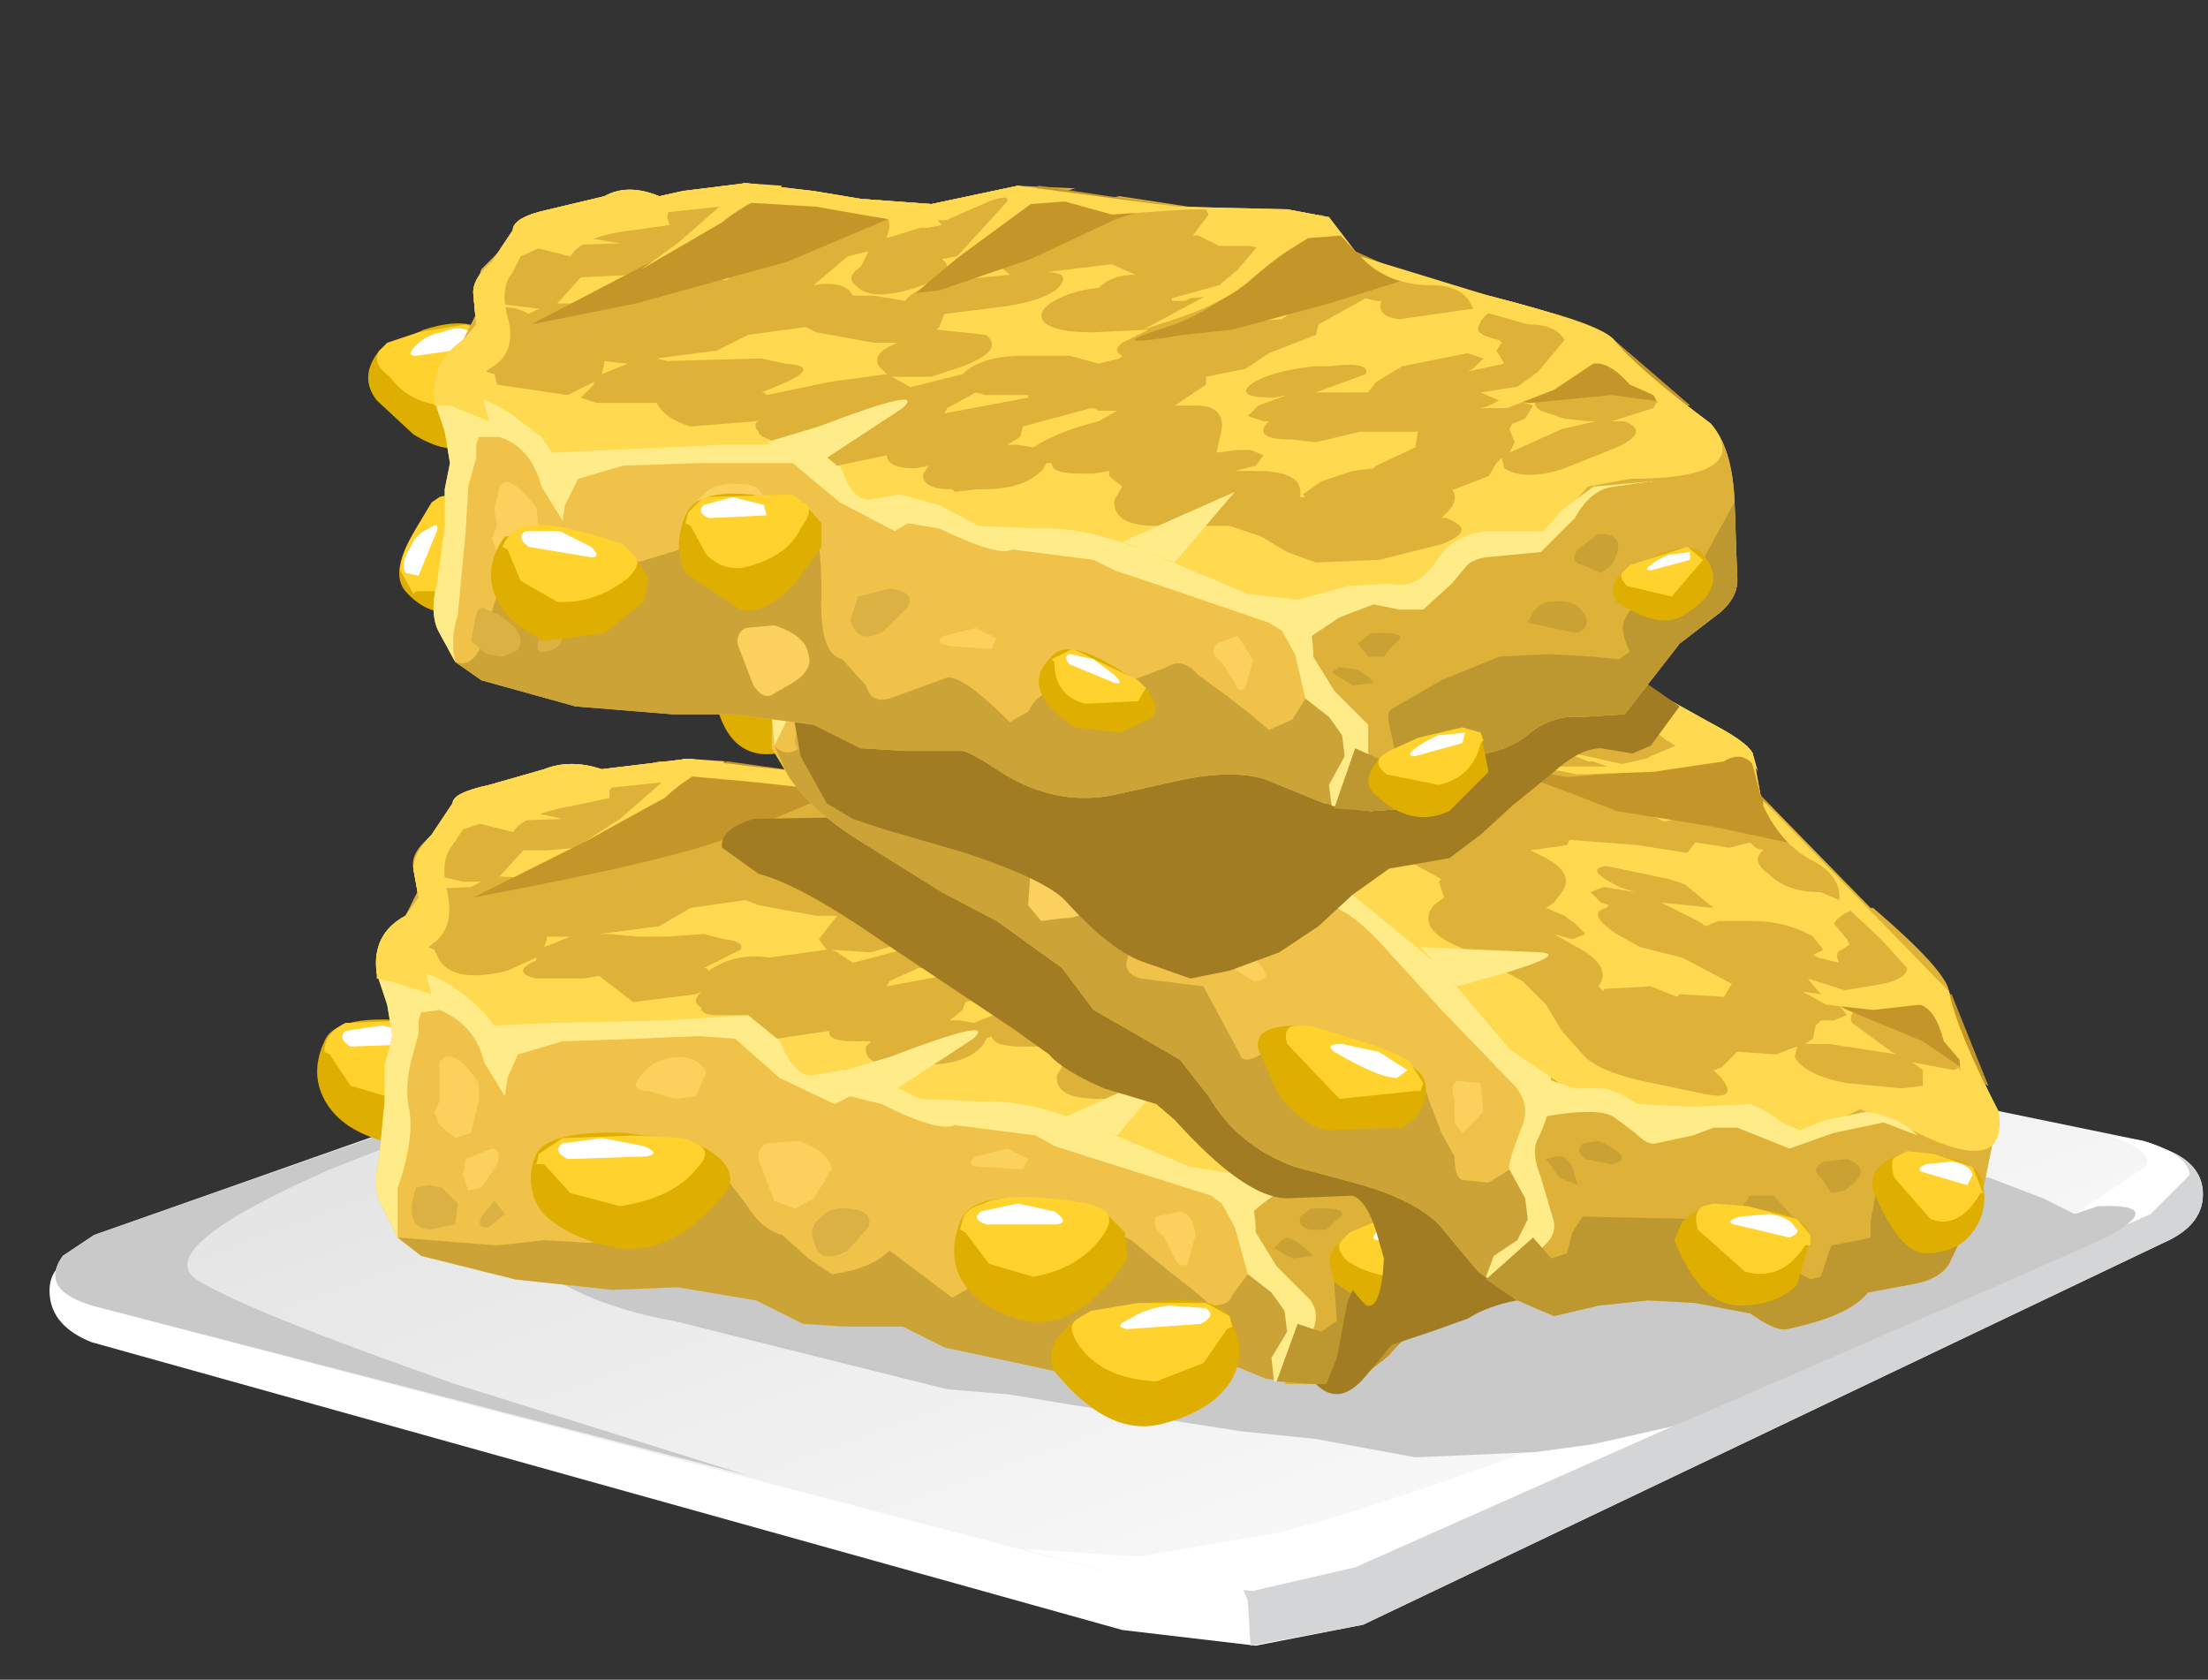 <?xml version="1.0" encoding="UTF-8" standalone="no"?>
<svg xmlns:xlink="http://www.w3.org/1999/xlink" height="32.1px" width="42.2px" xmlns="http://www.w3.org/2000/svg">
  <rect width="100%" height="100%" fill="#333333" stroke="none"/>
  <g transform="matrix(1.0, 0.0, 0.0, 1.0, 0.0, 0.0)">
    <use height="27.95" transform="matrix(1.0, 0.0, 0.0, 1.0, 0.95, 3.5)" width="41.15" xlink:href="#shape0"/>
  </g>
  <defs>
    <g id="shape0" transform="matrix(1.0, 0.0, 0.0, 1.0, -0.95, -3.5)">
      <path d="M0.95 24.75 Q0.9 24.15 1.55 24.0 L2.25 24.05 3.05 24.1 15.55 19.45 18.8 18.45 20.75 18.35 41.2 21.9 Q42.05 22.15 42.1 22.75 42.15 23.4 41.35 23.75 L26.05 31.05 24.0 31.45 21.45 31.15 1.75 25.65 Q1.0 25.35 0.95 24.75" fill="#ffffff" fill-rule="evenodd" stroke="none"/>
      <path d="M34.9 21.0 L35.9 21.0 41.2 21.9 Q42.05 22.15 42.1 22.75 42.15 23.4 41.35 23.75 L26.05 31.05 23.9 31.45 23.85 30.6 Q23.7 30.15 23.4 30.05 L34.9 21.0" fill="#d4d5d6" fill-rule="evenodd" stroke="none"/>
      <path d="M1.2 24.0 L1.8 23.6 15.55 18.75 18.8 17.75 20.8 17.65 40.95 21.8 Q41.8 22.05 41.85 22.45 L41.1 23.2 25.9 29.95 23.95 30.4 21.95 30.25 1.95 25.0 Q0.7 24.7 1.2 24.0" fill="url(#gradient0)" fill-rule="evenodd" stroke="none"/>
      <path d="M6.3 22.35 Q2.9 23.85 3.75 24.45 4.7 25.05 8.7 26.45 L14.3 28.2 1.95 25.0 Q0.7 24.7 1.2 24.0 L1.8 23.6 13.7 19.45 6.3 22.35" fill="#c9c9c9" fill-rule="evenodd" stroke="none"/>
      <path d="M40.3 21.7 L40.95 21.8 Q41.8 22.05 41.85 22.45 L41.1 23.2 25.9 29.95 23.95 30.4 21.95 30.25 19.55 29.6 21.75 29.75 24.4 29.3 Q27.5 28.5 32.85 26.3 37.55 24.4 39.5 23.3 L41.0 22.3 Q41.2 22.0 40.3 21.7" fill="#ffffff" fill-rule="evenodd" stroke="none"/>
      <path d="M29.35 27.75 L27.05 27.85 25.15 27.5 23.7 27.35 20.5 26.85 19.3 26.65 18.1 26.55 12.9 25.25 Q10.95 24.9 9.95 23.95 L9.3 23.05 16.95 21.95 27.35 20.95 31.4 21.4 33.75 21.95 35.5 22.3 37.0 22.5 38.0 22.5 39.05 22.9 39.65 23.2 40.1 23.05 Q41.45 23.0 40.25 23.65 L38.45 24.45 32.0 27.25 30.45 27.6 29.35 27.75" fill="#c9c9c9" fill-rule="evenodd" stroke="none"/>
      <path d="M8.9 19.7 Q9.7 20.15 9.35 20.65 L8.7 21.4 Q8.05 21.95 7.5 21.85 6.6 21.65 6.25 21.1 5.9 20.55 6.2 19.9 6.4 19.4 7.7 19.5 L8.9 19.7" fill="#deae00" fill-rule="evenodd" stroke="none"/>
      <path d="M6.3 20.15 L6.2 20.1 Q6.2 19.75 6.6 19.55 L7.85 19.5 8.65 19.55 8.9 19.7 Q9.15 19.85 8.9 20.25 8.45 20.9 7.55 21.0 L6.7 20.75 6.3 20.15" fill="#ffd22e" fill-rule="evenodd" stroke="none"/>
      <path d="M7.3 19.6 L8.0 19.75 Q8.3 19.9 8.05 19.95 L6.7 20.0 Q6.45 19.85 6.6 19.7 L7.3 19.6" fill="#ffffff" fill-rule="evenodd" stroke="none"/>
      <path d="M21.4 14.95 L23.5 15.0 24.25 15.15 24.75 15.8 Q25.1 16.15 27.3 16.65 29.5 17.15 29.7 17.45 L31.6 19.05 Q32.0 19.5 32.05 20.55 L32.05 22.0 Q32.1 22.45 31.6 22.8 L31.0 23.3 Q30.85 23.9 29.9 24.65 L29.15 24.7 Q28.6 24.65 28.15 25.0 27.8 25.3 27.3 25.4 26.9 25.45 26.55 25.9 L25.85 26.45 25.1 26.45 24.2 26.35 23.1 25.9 Q22.5 25.7 21.5 25.9 L20.15 26.2 18.05 25.75 17.25 25.35 16.15 25.35 15.35 25.3 14.45 24.85 12.95 24.6 11.7 24.65 9.85 24.45 8.05 24.0 7.6 23.65 7.3 23.05 Q7.1 22.75 7.25 22.1 L7.35 21.05 7.35 20.35 7.5 19.8 7.4 19.2 7.2 18.6 Q7.1 17.85 7.75 17.5 L8.0 17.15 7.9 16.6 Q7.9 16.3 8.25 15.95 L8.65 15.35 Q8.65 15.15 9.35 15.0 L10.4 14.7 Q10.9 14.5 11.5 14.7 L13.15 14.5 14.4 14.65 15.35 14.75 16.65 14.9 18.35 14.55 21.4 14.95" fill="#f0c24a" fill-rule="evenodd" stroke="none"/>
      <path d="M21.2 23.7 Q21.45 23.5 21.8 23.85 L22.35 24.3 22.8 24.65 23.15 24.95 Q23.5 24.95 23.55 24.75 L23.85 24.35 26.5 25.05 26.55 25.9 25.85 26.45 25.1 26.45 24.2 26.35 23.1 25.9 Q22.5 25.7 21.5 25.9 L20.15 26.2 18.05 25.75 17.25 25.35 16.15 25.35 15.35 25.3 14.45 24.85 12.95 24.6 11.7 24.65 9.85 24.45 8.05 24.0 7.6 23.65 9.5 23.8 10.4 23.7 11.25 23.75 Q11.5 23.75 11.6 23.6 L11.9 23.3 12.75 22.7 Q13.45 22.25 13.75 22.35 L14.25 23.0 Q14.55 23.5 14.95 23.6 L15.45 24.05 15.9 24.35 Q16.65 24.25 17.0 23.9 L18.2 24.8 18.55 24.6 Q18.75 24.2 19.05 24.25 L20.15 24.15 21.2 23.7" fill="#cca337" fill-rule="evenodd" stroke="none"/>
      <path d="M24.3 24.7 L23.85 24.35 23.6 23.45 23.35 23.0 23.15 22.85 21.25 22.25 20.15 21.9 19.8 21.7 18.25 21.5 Q17.95 21.65 16.85 21.1 L16.25 20.95 15.95 21.1 14.9 20.6 14.05 19.85 13.35 19.8 12.2 19.85 10.75 19.9 9.9 20.15 9.7 20.6 9.65 20.95 9.25 20.3 Q9.1 19.6 8.4 19.3 L8.05 19.35 8.0 19.5 8.0 19.75 7.85 20.3 Q7.75 20.75 7.8 21.1 7.95 21.7 7.6 22.7 L7.6 23.65 7.3 23.05 Q7.1 22.75 7.25 22.1 L7.35 21.05 7.35 20.35 7.5 19.8 7.4 19.2 7.2 18.6 Q7.1 17.85 7.75 17.5 L8.0 17.15 7.9 16.6 Q7.85 16.4 8.5 15.75 L18.65 17.25 Q20.9 17.45 25.7 21.45 26.25 21.9 25.95 23.65 L25.35 26.45 24.35 26.4 24.3 25.95 24.6 25.45 24.55 25.05 24.3 24.7" fill="#ffeb87" fill-rule="evenodd" stroke="none"/>
      <path d="M26.4 16.45 Q29.4 17.1 29.7 17.45 L31.6 19.05 Q32.0 19.5 32.05 20.55 L32.05 22.0 Q32.1 22.45 31.6 22.8 L31.0 23.3 Q30.85 23.9 29.9 24.65 L29.15 24.7 Q28.6 24.65 28.15 25.0 27.8 25.3 27.3 25.4 26.9 25.45 26.55 25.9 L25.85 26.45 25.1 26.45 24.55 26.45 24.8 26.0 25.05 25.5 Q25.25 25.15 25.05 24.85 L24.4 24.2 24.0 23.55 Q24.0 22.65 23.4 22.05 25.45 17.9 26.4 16.45" fill="#deb138" fill-rule="evenodd" stroke="none"/>
      <path d="M21.4 14.95 L23.5 15.0 24.25 15.15 24.75 15.8 Q25.1 16.15 27.3 16.65 29.5 17.15 29.7 17.45 L31.6 19.05 Q32.4 20.15 30.05 20.15 L29.2 20.25 28.8 20.8 28.3 21.25 27.4 21.35 Q26.8 21.4 26.6 21.6 L26.15 22.15 25.6 22.25 25.0 22.2 24.05 22.5 22.75 22.3 20.85 21.5 Q19.6 21.0 18.75 21.05 L17.6 21.0 16.85 20.65 16.1 20.45 15.5 20.55 Q15.2 20.55 14.95 20.0 14.7 19.45 14.3 19.4 L13.5 19.45 12.7 19.5 10.5 19.55 9.45 19.6 9.25 19.35 Q8.45 18.55 7.75 18.55 L7.2 18.35 Q7.3 17.8 7.75 17.5 L8.0 17.15 7.9 16.6 Q7.9 16.3 8.25 15.95 L8.65 15.35 Q8.65 15.15 9.35 15.0 L10.4 14.7 Q10.9 14.5 11.5 14.7 L13.15 14.5 14.4 14.65 15.35 14.75 16.65 14.9 18.35 14.55 21.4 14.95" fill="#ffd94f" fill-rule="evenodd" stroke="none"/>
      <path d="M30.4 22.05 L30.15 21.25 32.05 20.6 32.05 22.0 Q32.1 22.45 31.6 22.8 L31.0 23.3 Q30.85 23.9 29.9 24.65 L29.15 24.7 Q28.6 24.65 28.15 25.0 27.8 25.3 27.3 25.4 26.9 25.45 26.55 25.9 L25.85 26.45 25.1 26.45 24.4 26.4 24.8 25.3 25.25 25.45 25.55 25.25 25.5 24.5 27.5 23.5 28.45 23.5 29.35 23.55 29.85 23.55 30.0 23.4 29.95 22.8 30.4 22.45 30.55 22.35 30.4 22.05" fill="#bd9730" fill-rule="evenodd" stroke="none"/>
      <path d="M26.35 21.65 Q26.65 21.2 27.35 21.15 L28.0 21.15 28.4 21.1 28.7 20.75 29.35 20.25 30.45 20.15 29.7 20.25 29.0 20.85 28.35 21.5 27.3 21.65 Q27.0 21.65 26.9 21.85 L26.65 22.15 26.05 22.6 25.6 22.6 25.1 22.5 Q24.5 22.65 23.9 23.2 L23.7 22.9 22.9 22.5 23.55 22.5 24.65 22.2 25.45 22.1 Q26.0 22.25 26.35 21.65" fill="#ffeb87" fill-rule="evenodd" stroke="none"/>
      <path d="M15.25 21.8 Q15.85 22.0 15.9 22.35 L15.55 22.9 15.2 23.1 14.8 22.95 14.55 22.3 Q14.4 22.0 14.65 21.85 L15.25 21.8" fill="#fcd05d" fill-rule="evenodd" stroke="none"/>
      <path d="M9.15 20.7 L9.15 21.05 9.0 21.65 8.7 21.75 8.4 21.5 8.3 21.25 8.4 21.05 8.4 20.3 Q8.65 19.95 9.15 20.7" fill="#fcd05d" fill-rule="evenodd" stroke="none"/>
      <path d="M9.4 21.95 Q9.6 21.95 9.5 22.25 L9.2 22.7 8.95 22.75 8.85 22.45 8.9 22.15 9.4 21.95" fill="#fcd05d" fill-rule="evenodd" stroke="none"/>
      <path d="M13.05 20.2 Q13.4 20.25 13.5 20.5 L13.3 20.95 12.9 21.0 12.4 20.85 Q12.0 20.85 12.25 20.55 12.5 20.2 13.05 20.2" fill="#fcd05d" fill-rule="evenodd" stroke="none"/>
      <path d="M19.25 21.95 L19.65 22.15 19.55 22.35 18.8 22.3 Q18.4 22.3 18.65 22.1 L19.25 21.95" fill="#fcd05d" fill-rule="evenodd" stroke="none"/>
      <path d="M22.55 23.15 Q22.8 23.2 22.85 23.6 L22.7 24.15 Q22.55 24.25 22.45 24.05 L22.25 23.65 Q22.0 23.45 22.1 23.25 L22.55 23.15" fill="#fcd05d" fill-rule="evenodd" stroke="none"/>
      <path d="M16.25 23.1 Q16.7 23.15 16.6 23.45 L16.2 23.9 Q15.65 24.2 15.55 23.7 15.45 23.45 15.7 23.25 15.9 23.05 16.25 23.1" fill="#dbb144" fill-rule="evenodd" stroke="none"/>
      <path d="M9.45 22.95 L9.65 23.2 9.35 23.45 Q9.1 23.5 9.2 23.25 L9.45 22.95" fill="#dbb144" fill-rule="evenodd" stroke="none"/>
      <path d="M8.45 22.7 L8.75 23.0 8.7 23.4 8.2 23.5 Q7.7 23.45 7.95 22.7 L8.2 22.65 8.45 22.7" fill="#dbb144" fill-rule="evenodd" stroke="none"/>
      <path d="M28.55 22.5 Q29.0 22.45 29.15 22.7 29.35 22.95 29.05 23.05 L28.1 22.9 Q27.95 22.85 28.15 22.7 L28.55 22.5" fill="#c9a233" fill-rule="evenodd" stroke="none"/>
      <path d="M25.1 24.0 L24.7 24.05 24.35 23.85 24.5 23.7 Q24.65 23.55 25.1 24.0" fill="#c9a233" fill-rule="evenodd" stroke="none"/>
      <path d="M25.05 23.1 Q25.95 23.05 25.5 23.35 L25.35 23.5 25.05 23.5 Q24.8 23.45 24.85 23.25 L25.05 23.1" fill="#c9a233" fill-rule="evenodd" stroke="none"/>
      <path d="M29.4 21.2 Q30.05 21.15 29.65 21.8 L29.5 21.95 29.15 21.75 Q28.9 21.7 29.05 21.45 L29.4 21.2" fill="#c9a233" fill-rule="evenodd" stroke="none"/>
      <path d="M13.3 21.85 Q14.15 22.25 13.9 22.75 12.9 24.0 11.8 23.85 10.8 23.65 10.35 23.15 10.0 22.65 10.25 22.05 10.5 21.6 11.95 21.65 L13.3 21.85" fill="#deae00" fill-rule="evenodd" stroke="none"/>
      <path d="M10.4 22.25 L10.25 22.25 10.3 22.05 10.75 21.75 12.1 21.7 13.05 21.75 13.3 21.85 Q13.65 22.0 13.3 22.35 12.85 22.9 11.85 23.05 L10.9 22.8 10.4 22.25" fill="#ffd22e" fill-rule="evenodd" stroke="none"/>
      <path d="M11.5 21.75 L12.3 21.9 Q12.65 22.05 12.35 22.1 L10.85 22.15 Q10.55 22.0 10.75 21.85 L11.5 21.75" fill="#ffffff" fill-rule="evenodd" stroke="none"/>
      <path d="M20.6 25.2 L21.9 24.9 Q23.25 24.7 23.5 25.2 23.85 25.8 23.55 26.35 23.2 26.95 22.25 27.2 21.2 27.5 20.15 26.2 19.9 25.7 20.6 25.2" fill="#deae00" fill-rule="evenodd" stroke="none"/>
      <path d="M23.45 25.4 L23.0 26.05 22.1 26.4 Q21.1 26.35 20.65 25.75 20.35 25.35 20.6 25.2 L20.85 25.05 21.75 24.9 23.05 24.9 23.5 25.15 23.55 25.35 23.45 25.4" fill="#ffd22e" fill-rule="evenodd" stroke="none"/>
      <path d="M22.35 24.95 L23.05 25.0 Q23.25 25.15 22.95 25.3 L21.55 25.4 Q21.25 25.35 21.6 25.2 21.9 25.0 22.35 24.95" fill="#ffffff" fill-rule="evenodd" stroke="none"/>
      <path d="M21.05 23.1 L21.5 23.55 21.55 24.05 Q20.65 25.4 19.65 25.25 18.75 25.05 18.4 24.5 18.1 24.0 18.35 23.35 18.55 22.8 19.85 22.9 L21.05 23.1" fill="#deae00" fill-rule="evenodd" stroke="none"/>
      <path d="M21.05 23.65 Q20.6 24.25 19.75 24.4 L18.9 24.15 18.45 23.55 18.35 23.5 18.4 23.3 Q18.45 23.1 18.8 23.0 19.3 22.75 20.8 23.0 L21.05 23.1 Q21.35 23.25 21.05 23.65" fill="#ffd22e" fill-rule="evenodd" stroke="none"/>
      <path d="M19.45 23.0 L20.15 23.15 Q20.45 23.35 20.2 23.4 L18.85 23.4 Q18.55 23.3 18.75 23.15 L19.45 23.0" fill="#ffffff" fill-rule="evenodd" stroke="none"/>
      <path d="M30.25 20.7 L31.0 20.35 32.0 20.45 32.25 21.35 31.6 22.1 30.75 22.0 30.2 21.5 Q29.9 21.2 30.25 20.7" fill="#deae00" fill-rule="evenodd" stroke="none"/>
      <path d="M30.9 20.35 L31.65 20.25 32.0 20.4 32.05 20.55 32.0 20.6 Q32.0 21.45 31.35 21.5 30.65 21.5 30.4 21.1 30.15 20.85 30.25 20.7 L30.4 20.55 30.9 20.35" fill="#ffd22e" fill-rule="evenodd" stroke="none"/>
      <path d="M31.25 20.35 L31.7 20.35 31.7 20.6 30.85 20.75 Q30.65 20.75 30.85 20.6 31.0 20.45 31.25 20.35" fill="#ffffff" fill-rule="evenodd" stroke="none"/>
      <path d="M25.65 23.7 L26.55 23.25 Q27.5 22.9 27.75 23.25 28.1 23.7 27.95 24.15 27.8 24.7 27.15 25.0 L26.15 24.95 25.5 24.5 25.4 24.1 Q25.45 23.85 25.65 23.7" fill="#deae00" fill-rule="evenodd" stroke="none"/>
      <path d="M25.65 23.7 L25.8 23.55 26.4 23.3 27.35 23.05 Q27.65 23.1 27.8 23.4 L27.75 23.45 27.55 24.0 26.95 24.4 Q26.3 24.45 25.75 24.1 25.5 23.85 25.65 23.7" fill="#ffd22e" fill-rule="evenodd" stroke="none"/>
      <path d="M26.85 23.25 L27.4 23.2 27.4 23.4 26.35 23.7 Q26.15 23.7 26.35 23.5 L26.85 23.25" fill="#ffffff" fill-rule="evenodd" stroke="none"/>
      <path d="M14.5 17.3 L14.25 17.2 13.2 17.35 12.6 17.7 11.45 17.85 11.65 17.85 12.2 17.9 12.75 17.9 13.45 17.85 13.85 17.95 Q14.25 18.0 14.15 18.15 L13.65 18.4 13.45 18.5 13.5 18.5 13.55 18.55 Q14.05 18.2 14.7 18.3 L15.8 18.15 15.65 17.95 16.0 17.5 15.6 17.5 14.5 17.3 M17.0 18.75 L16.95 18.85 18.55 18.55 18.55 18.5 17.55 18.5 17.0 18.75 M18.15 16.2 Q17.8 16.2 17.9 15.95 L18.3 15.65 16.9 15.95 Q17.25 16.2 16.4 16.45 15.6 16.7 15.3 16.45 L15.25 16.45 Q15.05 16.3 15.35 16.1 L15.45 15.8 15.1 15.9 14.45 16.4 Q15.1 16.4 15.2 16.65 L15.6 16.65 16.2 16.75 Q16.45 16.35 17.2 16.35 L18.15 16.2 M19.85 18.8 L19.75 18.8 18.45 19.15 18.4 19.3 18.15 19.5 18.35 19.5 18.6 19.55 19.9 19.05 20.2 18.85 19.85 18.8 M20.8 17.25 L20.75 17.25 20.1 17.35 19.75 17.35 Q19.05 17.35 18.85 17.15 18.65 16.9 19.05 16.7 L19.9 16.45 20.55 16.2 20.15 16.0 18.9 16.2 Q19.2 16.2 19.15 16.4 19.0 16.8 18.15 16.8 L16.95 16.95 16.8 17.25 17.75 17.35 Q18.1 17.7 17.3 18.0 L16.65 18.2 15.9 18.15 16.0 18.2 16.3 18.4 17.25 18.15 Q17.65 17.75 18.4 17.75 L19.35 17.75 19.85 17.95 20.25 17.85 20.35 17.8 Q20.15 17.7 20.3 17.55 L20.8 17.25 M10.45 17.95 L10.4 18.1 10.9 17.9 10.45 17.9 10.45 17.95 M15.85 15.45 L15.8 15.55 16.5 15.35 16.65 15.35 16.9 15.3 Q16.55 15.15 16.55 14.9 L15.7 15.0 15.65 15.0 Q16.0 15.15 15.85 15.45 M12.95 15.65 L12.55 15.6 12.0 15.95 11.05 16.2 10.45 16.25 10.0 16.25 9.55 16.75 10.4 16.8 Q10.3 16.45 11.15 16.25 L12.8 16.35 13.05 16.1 13.45 15.6 13.4 15.6 12.95 15.65 M21.25 18.0 L21.35 18.0 21.35 17.9 21.25 17.95 21.25 18.0 M24.3 16.55 L23.95 16.45 23.1 16.5 22.8 16.3 22.85 16.0 22.8 16.05 22.5 16.2 22.15 16.45 21.3 16.7 21.3 16.75 21.55 16.7 21.65 16.7 22.6 16.75 21.8 17.15 23.4 17.1 Q23.35 16.95 23.75 16.75 L24.45 16.55 24.3 16.55 M27.9 18.6 Q28.5 18.7 28.0 18.95 L27.75 19.05 27.75 19.2 Q28.0 19.3 27.8 19.45 L27.75 19.6 28.15 19.4 29.35 19.0 29.25 19.0 28.35 18.85 Q28.1 18.7 28.4 18.5 L28.15 18.35 28.15 18.3 27.15 18.5 27.55 18.6 27.9 18.6 M21.4 14.95 L21.95 14.95 22.0 15.1 21.7 15.45 21.8 15.5 22.7 15.7 Q23.05 15.7 22.95 15.9 23.6 15.45 24.55 15.55 L24.75 15.8 27.65 16.75 27.05 16.9 26.65 16.9 25.6 17.1 Q25.2 17.05 25.3 16.7 L25.0 16.7 Q25.1 16.95 24.1 17.2 L24.05 17.4 23.15 17.75 Q23.0 18.1 21.95 18.2 L21.95 18.35 21.35 18.75 21.7 18.75 Q22.55 18.75 22.5 19.2 L22.1 19.6 22.55 19.55 22.75 19.55 23.05 19.65 22.85 19.85 22.5 20.0 22.9 20.0 Q23.75 20.0 23.7 20.45 L23.85 20.5 23.8 20.45 Q23.7 20.2 24.6 20.0 L24.75 20.0 25.1 19.95 25.9 19.5 25.95 19.25 24.85 19.25 24.05 19.4 23.55 19.4 23.1 19.05 23.2 19.0 23.0 19.0 22.75 18.9 22.9 18.75 23.5 18.55 23.2 18.55 22.85 18.55 Q22.6 18.5 22.8 18.35 23.2 18.0 23.95 18.0 L24.25 17.95 24.95 18.1 24.25 18.45 24.85 18.45 25.0 18.5 25.15 18.25 Q25.45 18.15 25.7 18.0 L26.95 17.75 27.2 17.85 27.05 18.05 26.95 18.1 27.6 17.95 Q27.4 17.85 27.5 17.7 L27.6 17.55 27.5 17.45 Q27.15 17.45 27.15 17.3 27.15 16.95 27.65 16.75 29.45 17.1 29.7 17.45 L31.2 18.7 30.6 18.7 30.55 18.7 30.45 18.75 29.7 19.0 29.95 19.05 Q30.5 19.2 29.8 19.55 L28.8 19.9 27.65 19.95 27.6 19.75 27.45 19.85 27.3 20.05 26.65 20.3 26.65 20.35 Q26.8 20.6 26.55 20.75 L26.4 20.85 26.55 20.9 26.6 20.9 Q27.05 21.1 26.45 21.4 L25.25 21.7 24.0 21.75 23.5 21.55 23.0 21.2 22.35 21.0 21.0 21.0 Q20.15 21.0 20.2 20.55 L20.35 20.3 20.1 20.05 20.1 20.0 19.5 20.0 Q19.0 20.0 18.95 19.8 L18.85 19.85 18.8 19.95 Q18.5 20.35 17.65 20.35 L17.55 20.3 17.15 20.35 17.1 20.35 Q16.5 20.35 16.55 20.0 L16.65 19.9 16.35 19.9 Q15.8 19.9 15.85 19.7 L14.85 19.85 14.3 19.4 13.7 19.4 Q13.4 19.4 13.4 19.25 13.2 19.15 13.4 18.95 L13.3 19.0 12.1 19.15 11.45 18.65 11.15 18.7 10.25 18.7 Q9.8 18.6 10.15 18.4 L10.25 18.35 10.25 18.3 9.7 18.55 Q8.7 18.8 8.4 18.35 L8.3 18.15 7.85 17.95 7.4 17.85 7.75 17.5 8.0 17.0 9.0 16.95 9.2 16.85 8.85 16.85 8.2 16.7 8.0 16.7 7.95 16.75 7.9 16.6 Q7.85 16.35 8.1 16.1 L8.55 15.7 9.0 15.7 9.8 15.9 Q10.05 15.55 10.95 15.4 L11.65 15.25 11.65 15.1 12.0 14.7 12.6 14.55 12.7 14.55 Q13.65 14.55 13.5 15.0 L13.45 15.1 13.5 15.1 Q13.8 14.7 14.5 14.8 L14.95 14.85 15.0 14.75 15.35 14.75 16.65 14.9 18.35 14.55 19.45 14.6 18.75 14.75 18.4 14.75 18.3 15.0 18.5 14.95 19.35 14.95 20.0 14.75 20.3 14.75 21.4 14.95" fill="#deb138" fill-rule="evenodd" stroke="none"/>
      <path d="M28.15 18.65 L27.6 18.65 28.5 18.4 29.75 17.5 31.2 18.7 29.7 18.55 28.15 18.65" fill="#c49629" fill-rule="evenodd" stroke="none"/>
      <path d="M21.35 21.7 L20.35 21.35 22.45 20.4 21.35 21.7" fill="#ffeb87" fill-rule="evenodd" stroke="none"/>
      <path d="M21.5 17.4 Q20.0 17.65 21.3 17.15 L22.45 16.5 23.4 15.65 24.1 15.05 24.75 15.8 Q25.0 16.05 25.9 16.3 L24.25 16.75 21.5 17.4" fill="#c49629" fill-rule="evenodd" stroke="none"/>
      <path d="M17.0 20.2 Q19.1 19.4 18.6 19.85 L17.0 20.9 16.0 20.5 17.0 20.2" fill="#ffeb87" fill-rule="evenodd" stroke="none"/>
      <path d="M16.4 16.55 L16.5 16.4 17.35 15.8 18.75 14.55 21.1 14.9 20.2 15.2 18.6 15.95 16.85 16.5 16.4 16.55" fill="#c49629" fill-rule="evenodd" stroke="none"/>
      <path d="M13.15 14.9 Q13.4 14.65 13.9 14.55 L15.35 14.75 16.6 14.85 16.55 14.9 13.95 16.0 Q12.8 16.45 9.05 17.15 L11.35 16.0 13.15 14.9" fill="#c49629" fill-rule="evenodd" stroke="none"/>
      <path d="M11.85 15.65 L12.65 14.95 11.25 15.1 9.7 15.3 Q9.25 15.4 9.5 15.45 L9.85 15.45 10.75 15.65 9.3 15.7 8.85 15.85 8.65 16.15 Q8.4 16.45 8.55 17.05 8.7 17.75 8.25 18.05 8.05 18.2 8.1 18.45 L8.25 19.0 7.45 18.75 7.2 18.7 7.2 18.6 Q7.1 17.85 7.75 17.5 L8.0 17.15 7.9 16.6 Q7.9 16.3 8.25 15.95 L8.65 15.35 Q8.65 15.15 9.35 15.0 L10.4 14.7 Q10.9 14.5 11.5 14.7 L13.15 14.5 13.85 14.55 13.8 14.6 Q13.3 14.7 12.7 15.25 L11.15 16.1 11.85 15.65" fill="#ffd94f" fill-rule="evenodd" stroke="none"/>
      <path d="M30.75 18.95 L30.5 18.55 30.05 18.35 Q29.6 17.9 29.35 17.95 29.1 18.0 28.6 18.45 28.3 18.75 27.7 18.8 L27.2 18.8 27.55 18.6 28.3 18.1 28.8 17.45 Q28.65 17.15 28.1 17.15 L27.05 16.9 Q26.9 16.45 26.25 16.45 L25.4 16.2 24.95 15.95 27.3 16.65 Q29.5 17.15 29.7 17.45 L31.6 19.05 31.75 19.3 31.2 19.9 30.75 18.95 M22.35 15.0 L21.65 15.0 20.9 15.05 20.15 15.1 19.25 14.85 18.6 14.85 17.1 16.0 18.1 14.85 Q18.2 14.65 17.8 14.85 L17.0 15.2 16.2 15.2 15.35 15.05 14.45 14.95 12.8 14.8 13.05 14.5 13.15 14.5 14.4 14.65 15.35 14.75 16.65 14.9 18.35 14.55 21.4 14.95 22.35 15.0 M23.45 15.1 L23.4 15.0 23.5 15.0 24.25 15.15 24.4 15.35 Q24.1 15.2 23.85 15.5 L23.5 15.8 22.8 16.35 21.5 17.05 20.75 17.25 22.05 16.6 22.4 16.35 22.55 16.1 23.45 15.1" fill="#ffd94f" fill-rule="evenodd" stroke="none"/>
      <path d="M22.45 21.4 L22.1 21.1 21.1 20.8 Q20.3 20.45 20.05 20.15 L19.35 19.65 16.95 18.05 Q15.3 16.9 14.5 16.7 L13.8 16.2 Q13.75 15.85 14.4 15.65 L17.1 15.6 Q28.95 21.3 29.4 21.75 29.8 22.15 29.8 23.4 29.8 24.7 29.0 24.85 28.45 24.95 28.05 25.2 L27.35 25.45 26.6 25.7 26.1 26.3 Q25.6 26.9 25.15 26.45 L25.35 26.45 25.55 25.95 25.75 24.9 25.85 24.65 26.1 24.95 Q26.4 25.05 26.45 24.05 L26.35 23.7 Q26.15 22.95 25.85 22.85 L24.6 22.9 Q23.8 22.9 22.45 21.4" fill="#a17c22" fill-rule="evenodd" stroke="none"/>
      <path d="M15.1 12.2 Q15.7 12.1 15.8 12.6 16.0 13.9 15.35 14.25 14.05 14.8 13.7 13.5 13.6 13.05 14.35 12.6 L15.1 12.2" fill="#deae00" fill-rule="evenodd" stroke="none"/>
      <path d="M13.85 13.6 L13.8 13.6 Q13.6 13.4 13.75 13.05 L14.4 12.5 14.9 12.2 15.1 12.2 15.35 12.55 Q15.35 13.2 15.0 13.65 L13.85 13.6" fill="#ffd22e" fill-rule="evenodd" stroke="none"/>
      <path d="M14.15 12.8 Q14.4 12.65 14.6 12.6 14.85 12.55 14.75 12.7 L14.05 13.3 Q13.8 13.35 13.85 13.15 L14.15 12.8" fill="#ffffff" fill-rule="evenodd" stroke="none"/>
      <path d="M15.7 8.9 L16.5 8.45 Q17.4 8.05 17.75 8.45 18.2 8.95 18.15 9.55 18.15 10.15 17.55 10.5 L16.5 10.4 15.75 9.85 15.55 9.4 Q15.55 9.1 15.7 8.9" fill="#deae00" fill-rule="evenodd" stroke="none"/>
      <path d="M17.75 8.7 L17.7 9.35 17.15 9.75 Q16.55 9.9 15.9 9.4 15.65 9.05 15.7 8.9 L15.85 8.7 16.4 8.45 17.3 8.25 Q17.6 8.3 17.7 8.45 L17.8 8.6 17.75 8.7" fill="#ffd22e" fill-rule="evenodd" stroke="none"/>
      <path d="M16.8 8.4 L17.35 8.35 Q17.55 8.45 17.4 8.65 17.15 8.95 16.4 8.95 16.2 8.95 16.4 8.75 L16.8 8.4" fill="#ffffff" fill-rule="evenodd" stroke="none"/>
      <path d="M32.85 13.9 Q33.4 14.2 33.5 14.4 L33.65 15.2 Q33.8 15.65 35.5 17.15 L37.25 18.95 Q37.4 19.7 38.2 21.25 L37.9 22.75 37.3 24.05 Q37.15 24.45 36.5 24.55 L35.7 24.7 Q35.35 25.15 34.15 25.4 33.95 25.45 33.45 25.1 L32.4 24.9 31.5 24.85 30.55 24.95 29.7 25.15 29.0 24.85 28.25 24.3 27.5 23.4 Q27.05 22.95 26.05 22.65 L24.75 22.3 Q23.65 21.9 23.1 20.95 L22.55 20.25 21.6 19.7 20.9 19.3 20.3 18.5 19.05 17.6 18.0 17.05 16.4 16.05 Q15.45 15.45 15.05 14.8 L14.75 14.3 14.75 13.6 Q14.75 13.25 15.2 12.75 L15.75 11.85 16.1 11.2 16.45 10.85 Q16.75 10.45 16.7 9.6 17.0 8.95 17.75 8.85 18.1 8.85 18.3 8.2 18.4 7.9 18.9 7.75 L19.55 7.4 Q19.65 7.25 20.35 7.4 L21.4 7.65 Q21.9 7.65 22.35 8.15 L22.8 8.25 23.9 8.7 25.7 9.95 26.85 10.65 Q27.3 10.9 28.5 11.15 29.3 11.45 31.05 12.9 L32.85 13.9" fill="#f0c24a" fill-rule="evenodd" stroke="none"/>
      <path d="M27.3 21.0 L27.55 21.65 27.8 22.1 Q27.8 22.5 27.95 22.55 L28.45 22.6 28.85 22.35 30.95 24.2 30.6 24.95 30.55 24.95 29.7 25.15 29.0 24.85 28.25 24.3 27.5 23.4 Q27.05 22.95 26.05 22.65 L24.75 22.3 Q23.65 21.9 23.1 20.95 L22.55 20.25 21.6 19.7 20.9 19.3 20.3 18.5 19.05 17.6 18.0 17.05 16.4 16.05 Q15.45 15.45 15.05 14.8 L14.8 14.25 Q15.1 14.6 15.6 14.0 16.15 13.35 16.35 13.35 16.95 13.4 17.4 13.95 L18.4 14.1 20.2 14.45 Q21.75 14.85 22.0 15.1 L21.55 16.3 Q21.0 17.35 21.35 17.6 21.65 17.9 21.55 18.3 21.45 18.6 21.8 18.7 L23.0 18.85 23.7 20.15 Q23.75 20.35 24.1 20.15 L24.65 20.1 25.7 20.5 26.85 20.6 Q27.2 20.55 27.3 21.0" fill="#cca337" fill-rule="evenodd" stroke="none"/>
      <path d="M23.4 10.65 L27.5 13.65 Q29.5 14.9 31.85 20.65 32.15 21.3 31.1 22.7 L29.25 24.95 29.0 24.85 28.4 24.4 28.55 24.0 29.0 23.7 29.2 23.3 29.15 22.9 28.85 22.35 Q28.8 22.25 29.1 21.5 29.25 21.1 28.95 20.75 L27.55 19.3 26.5 18.15 Q25.8 17.35 25.25 17.25 24.95 17.25 24.15 16.25 L23.65 15.85 23.35 15.9 22.7 14.9 22.25 13.85 21.65 13.55 20.6 13.05 Q20.05 12.65 19.3 12.4 L18.45 12.25 18.05 12.55 17.85 12.8 17.8 12.05 Q17.9 11.3 17.5 10.8 17.3 10.6 17.15 10.65 L17.0 10.8 16.9 11.0 16.55 11.4 16.1 12.15 Q15.95 12.7 15.2 13.45 L14.8 14.25 14.75 13.6 Q14.75 13.25 15.2 12.75 L15.75 11.85 16.1 11.2 16.45 10.85 Q16.75 10.45 16.7 9.6 17.0 8.95 17.75 8.85 18.1 8.85 18.3 8.2 18.35 7.95 19.2 7.7 L23.4 10.65" fill="#ffeb87" fill-rule="evenodd" stroke="none"/>
      <path d="M29.4 21.75 Q29.8 20.95 29.55 20.1 L31.6 18.65 Q33.85 17.05 34.8 16.5 L36.35 17.9 Q37.2 18.65 37.25 18.95 37.4 19.7 38.2 21.25 L37.9 22.75 37.3 24.05 Q37.15 24.45 36.5 24.55 L35.7 24.7 Q35.35 25.15 34.15 25.4 33.95 25.45 33.45 25.1 L32.4 24.9 31.5 24.85 30.55 24.95 29.7 25.15 29.0 24.85 28.55 24.55 Q28.8 24.6 28.95 24.3 L29.4 23.9 Q29.75 23.65 29.7 23.35 L29.45 22.5 Q29.25 22.0 29.4 21.75" fill="#deb138" fill-rule="evenodd" stroke="none"/>
      <path d="M32.85 13.9 Q33.4 14.2 33.5 14.4 L33.65 15.2 Q33.8 15.65 35.5 17.15 L37.25 18.95 Q37.4 19.7 38.2 21.25 38.4 22.6 36.35 21.5 L35.55 21.2 34.9 21.5 34.25 21.65 33.45 21.35 32.6 21.25 31.95 21.5 31.4 21.3 30.9 21.0 29.95 20.8 28.85 20.05 27.5 18.45 25.85 17.1 24.85 16.55 24.35 15.85 23.8 15.35 23.25 15.15 Q22.95 15.0 22.95 14.45 23.0 13.85 22.65 13.6 L21.95 13.3 21.2 12.95 Q20.7 12.55 19.2 12.0 L18.3 11.55 18.25 11.2 Q17.8 10.1 17.25 9.8 L16.85 9.4 Q17.25 8.9 17.75 8.85 18.1 8.85 18.3 8.2 18.4 7.9 18.9 7.75 L19.55 7.4 Q19.65 7.25 20.35 7.4 L21.4 7.65 Q21.9 7.65 22.35 8.15 L22.8 8.25 23.9 8.7 25.7 9.95 26.85 10.65 Q27.3 10.9 28.5 11.15 29.3 11.45 31.05 12.9 L32.85 13.9" fill="#ffd94f" fill-rule="evenodd" stroke="none"/>
      <path d="M30.55 24.95 L29.7 25.15 29.0 24.85 28.4 24.45 29.3 23.65 29.65 24.05 29.95 23.95 30.05 23.55 30.25 23.25 32.55 23.3 33.4 23.7 34.15 24.2 34.6 24.45 34.8 24.4 34.9 24.1 35.0 23.8 35.55 23.7 35.75 23.65 35.75 23.35 35.9 22.55 37.9 22.8 37.3 24.05 Q37.15 24.45 36.5 24.55 L35.7 24.7 Q35.35 25.15 34.15 25.4 33.95 25.45 33.45 25.1 L32.4 24.9 31.5 24.85 30.55 24.95" fill="#bd9730" fill-rule="evenodd" stroke="none"/>
      <path d="M29.45 21.35 L29.4 21.0 28.9 20.3 Q28.9 20.2 29.5 20.6 L30.1 20.8 30.6 20.8 Q30.85 20.8 31.3 21.1 L32.35 21.15 33.45 21.1 Q33.75 21.2 34.05 21.45 L34.4 21.6 34.9 21.4 35.65 21.25 Q36.25 21.3 36.65 21.7 L36.0 21.45 35.05 21.65 34.2 21.95 33.2 21.55 32.75 21.55 32.35 21.7 31.65 21.85 Q31.5 21.9 31.25 21.65 L30.85 21.35 Q30.55 21.15 29.45 21.35" fill="#ffeb87" fill-rule="evenodd" stroke="none"/>
      <path d="M20.55 16.45 Q20.95 16.9 20.85 17.25 20.75 17.55 20.3 17.55 L19.9 17.6 19.65 17.3 19.7 16.6 Q19.7 16.25 20.0 16.25 L20.55 16.45" fill="#fcd05d" fill-rule="evenodd" stroke="none"/>
      <path d="M17.5 12.35 L16.95 13.1 16.65 13.1 16.45 12.75 Q16.35 12.6 16.5 12.5 L16.7 12.35 16.8 12.05 17.05 11.7 Q17.4 11.45 17.5 12.35" fill="#fcd05d" fill-rule="evenodd" stroke="none"/>
      <path d="M17.15 13.6 L17.1 13.95 16.6 14.2 Q16.45 14.25 16.45 13.8 L16.65 13.55 17.15 13.6" fill="#fcd05d" fill-rule="evenodd" stroke="none"/>
      <path d="M21.2 13.75 L21.45 14.2 21.1 14.5 20.7 14.35 20.3 14.0 Q19.95 13.8 20.3 13.65 L21.2 13.75" fill="#fcd05d" fill-rule="evenodd" stroke="none"/>
      <path d="M23.9 18.25 Q24.45 18.75 23.95 18.75 L23.35 18.35 Q23.0 18.15 23.3 18.1 L23.9 18.25" fill="#fcd05d" fill-rule="evenodd" stroke="none"/>
      <path d="M28.3 20.7 L28.35 21.25 27.95 21.65 27.8 21.45 27.8 21.0 Q27.7 20.75 27.85 20.65 L28.3 20.7" fill="#fcd05d" fill-rule="evenodd" stroke="none"/>
      <path d="M22.8 16.85 Q23.2 17.1 22.95 17.3 L22.35 17.5 Q21.75 17.55 21.85 17.0 L22.2 16.7 22.8 16.85" fill="#dbb144" fill-rule="evenodd" stroke="none"/>
      <path d="M16.75 14.55 Q17.0 14.65 16.8 14.8 L16.4 14.9 Q16.2 14.85 16.35 14.65 16.55 14.45 16.75 14.55" fill="#dbb144" fill-rule="evenodd" stroke="none"/>
      <path d="M15.95 13.85 L16.1 14.2 15.9 14.6 15.35 14.4 Q14.95 14.15 15.55 13.65 L15.75 13.65 15.95 13.85" fill="#dbb144" fill-rule="evenodd" stroke="none"/>
      <path d="M33.9 22.85 L34.35 23.35 34.1 23.6 33.3 23.05 33.45 22.85 33.9 22.85" fill="#c9a233" fill-rule="evenodd" stroke="none"/>
      <path d="M30.15 22.65 L29.8 22.5 29.55 22.15 29.75 22.1 Q29.9 22.05 30.05 22.3 L30.15 22.65" fill="#c9a233" fill-rule="evenodd" stroke="none"/>
      <path d="M30.55 21.8 Q31.3 22.15 30.8 22.25 L30.3 22.15 Q30.1 22.0 30.25 21.85 L30.55 21.8" fill="#c9a233" fill-rule="evenodd" stroke="none"/>
      <path d="M35.3 22.15 Q35.85 22.35 35.25 22.75 L35.0 22.8 34.8 22.5 Q34.6 22.35 34.85 22.2 L35.3 22.15" fill="#c9a233" fill-rule="evenodd" stroke="none"/>
      <path d="M18.75 14.0 L18.8 14.55 18.5 14.9 17.6 15.05 Q16.8 15.1 16.5 14.7 15.95 14.05 16.05 13.45 16.15 12.9 16.7 12.6 17.45 12.2 18.75 14.0" fill="#deae00" fill-rule="evenodd" stroke="none"/>
      <path d="M16.65 12.8 L16.6 12.7 17.2 12.6 18.65 13.75 18.75 14.0 18.4 14.35 17.05 14.15 16.6 13.5 Q16.5 13.1 16.65 12.8" fill="#ffd22e" fill-rule="evenodd" stroke="none"/>
      <path d="M17.7 12.95 L18.1 13.5 Q18.2 13.8 18.0 13.7 L17.05 12.95 Q16.9 12.7 17.1 12.65 17.35 12.65 17.7 12.95" fill="#ffffff" fill-rule="evenodd" stroke="none"/>
      <path d="M24.8 19.6 L26.0 19.9 Q27.2 20.3 27.25 20.75 27.3 21.25 26.8 21.55 L25.35 21.6 Q24.8 21.45 24.4 20.85 L24.05 20.05 Q23.95 19.6 24.8 19.6" fill="#deae00" fill-rule="evenodd" stroke="none"/>
      <path d="M27.05 20.85 L25.6 21.0 24.6 19.95 Q24.5 19.6 24.8 19.6 L25.05 19.6 25.85 19.85 Q26.7 20.1 26.95 20.3 L27.2 20.7 27.15 20.85 27.05 20.85" fill="#ffd22e" fill-rule="evenodd" stroke="none"/>
      <path d="M26.35 20.1 L26.9 20.45 26.7 20.6 Q26.35 20.6 25.5 20.1 25.3 19.95 25.65 19.95 L26.35 20.1" fill="#ffffff" fill-rule="evenodd" stroke="none"/>
      <path d="M22.1 14.6 Q22.4 15.2 22.0 15.55 20.7 16.35 20.05 15.85 19.45 15.4 19.5 14.8 19.5 14.25 20.0 13.8 20.6 13.25 22.1 14.6" fill="#deae00" fill-rule="evenodd" stroke="none"/>
      <path d="M19.95 14.0 L19.9 13.95 Q20.05 13.65 20.45 13.65 20.95 13.65 21.95 14.4 L22.1 14.6 21.85 15.0 20.5 15.2 20.0 14.65 19.95 14.0" fill="#ffd22e" fill-rule="evenodd" stroke="none"/>
      <path d="M20.95 13.9 L21.4 14.3 Q21.55 14.55 21.35 14.5 20.55 14.35 20.35 14.05 20.2 13.8 20.4 13.75 L20.95 13.9" fill="#ffffff" fill-rule="evenodd" stroke="none"/>
      <path d="M36.25 22.1 L37.05 22.1 Q37.85 22.2 37.9 22.65 38.0 23.15 37.7 23.55 37.4 23.95 36.8 23.95 36.3 23.95 35.8 22.75 35.7 22.3 36.25 22.1" fill="#deae00" fill-rule="evenodd" stroke="none"/>
      <path d="M37.85 22.8 Q37.45 23.5 36.9 23.3 L36.2 22.5 Q36.1 22.15 36.25 22.1 L36.45 22.0 36.95 22.05 37.7 22.3 37.9 22.8 37.85 22.8" fill="#ffd22e" fill-rule="evenodd" stroke="none"/>
      <path d="M37.3 22.2 Q37.65 22.25 37.7 22.45 L37.6 22.65 36.75 22.4 Q36.6 22.35 36.8 22.25 L37.3 22.2" fill="#ffffff" fill-rule="evenodd" stroke="none"/>
      <path d="M32.55 23.05 L33.55 23.1 Q34.55 23.2 34.6 23.65 L34.35 24.55 Q33.95 24.95 33.25 24.95 32.5 24.95 32.0 23.7 L32.15 23.35 32.55 23.05" fill="#deae00" fill-rule="evenodd" stroke="none"/>
      <path d="M34.5 23.8 Q34.05 24.5 33.35 24.3 L32.45 23.5 Q32.35 23.15 32.55 23.05 L32.75 23.0 33.4 23.05 34.35 23.3 34.6 23.6 34.6 23.8 34.5 23.8" fill="#ffd22e" fill-rule="evenodd" stroke="none"/>
      <path d="M33.8 23.2 Q34.2 23.25 34.3 23.45 34.45 23.55 34.2 23.65 L33.15 23.4 Q32.95 23.35 33.25 23.25 L33.8 23.2" fill="#ffffff" fill-rule="evenodd" stroke="none"/>
      <path d="M20.35 10.7 L19.95 10.45 19.9 10.5 19.8 10.65 20.35 10.7 M36.25 20.15 L36.15 20.1 35.4 19.55 Q35.3 19.35 35.6 19.25 L35.5 19.0 34.55 18.7 34.8 19.0 35.1 19.15 35.3 19.4 35.05 19.5 34.8 19.5 34.7 19.6 34.65 19.85 34.5 19.95 34.95 19.95 36.25 20.15 M26.5 15.25 L26.35 15.4 26.05 15.4 26.45 15.7 27.8 15.85 28.2 15.8 27.9 15.65 27.85 15.55 27.8 15.55 26.5 15.25 M26.0 13.7 L25.35 13.6 Q24.95 13.5 24.7 13.25 L24.75 13.35 24.9 13.6 25.9 13.85 Q26.4 13.65 27.1 14.05 L27.9 14.45 28.3 14.85 28.7 14.95 28.8 14.95 Q28.6 14.75 28.9 14.7 L29.45 14.7 29.4 14.65 28.8 14.45 28.5 14.3 28.45 14.25 27.75 13.65 Q27.7 13.35 28.15 13.35 L29.0 13.55 29.7 13.65 29.45 13.25 28.25 12.85 28.4 13.15 27.3 13.05 26.15 12.65 25.9 12.85 Q26.55 12.95 26.65 13.35 26.85 13.85 26.0 13.7 M26.0 14.25 L25.35 14.25 25.25 14.35 26.85 14.8 26.85 14.75 26.0 14.25 M24.7 12.5 L23.8 11.8 23.65 11.65 22.6 11.25 21.95 11.3 20.85 10.9 21.5 11.3 22.6 11.8 22.95 12.1 Q23.65 12.5 22.6 12.4 L22.35 12.4 22.4 12.45 Q23.1 12.55 23.55 12.8 24.35 12.9 24.6 13.15 L24.55 12.95 Q24.6 12.7 25.05 12.7 L24.7 12.5 M25.35 10.95 L25.0 10.85 24.25 11.0 Q24.75 11.2 24.75 11.55 L25.1 11.7 25.6 12.1 26.65 12.2 27.6 12.55 Q27.25 12.35 27.45 12.2 L27.95 12.1 26.55 11.7 Q26.75 12.1 25.9 11.95 L25.1 11.7 24.9 11.45 24.85 11.4 Q24.8 11.2 25.15 11.1 L25.35 10.95 M25.85 10.8 L25.8 10.85 26.5 11.0 26.65 11.05 26.9 11.1 Q26.65 10.85 26.75 10.6 L25.95 10.35 25.9 10.3 Q26.15 10.65 25.85 10.8 M22.25 9.5 L21.25 9.25 20.7 9.05 20.3 8.8 19.65 9.05 20.2 9.35 20.4 9.5 20.4 9.45 Q20.45 9.3 20.8 9.25 L21.3 9.35 22.75 10.15 22.95 10.1 23.1 10.1 Q23.25 9.8 23.65 9.8 L23.25 9.65 22.85 9.4 22.25 9.5 M31.85 14.5 L31.45 14.5 31.0 14.6 30.1 14.4 30.1 14.45 30.35 14.55 30.45 14.55 Q31.3 14.85 31.25 15.05 L30.85 15.15 30.45 15.05 31.8 15.7 32.3 15.6 33.0 15.75 32.9 15.65 32.6 15.4 31.85 15.05 Q31.4 14.7 31.85 14.5 M31.5 13.15 L31.5 13.3 Q31.35 13.5 31.05 13.5 L31.1 13.55 31.85 14.15 Q32.25 14.35 31.95 14.45 32.75 14.4 33.55 14.9 L33.65 15.2 35.75 17.35 35.15 17.2 34.8 17.05 Q34.15 17.05 33.8 16.7 33.45 16.45 33.7 16.25 L33.55 16.2 33.45 16.1 33.05 16.2 32.4 16.1 32.25 16.3 31.3 16.15 30.0 16.05 29.95 16.15 29.25 16.25 29.55 16.4 Q30.1 16.7 29.85 17.05 L29.7 17.25 29.55 17.35 29.9 17.5 30.1 17.65 30.3 17.85 30.05 17.95 29.7 17.85 30.05 18.05 Q30.85 18.45 30.55 18.85 L30.65 18.95 30.65 18.9 31.55 18.85 32.05 19.05 32.1 19.0 32.95 19.05 33.1 18.8 32.15 18.3 31.35 18.1 30.9 17.85 Q30.3 17.45 30.7 17.35 L30.75 17.3 30.6 17.25 30.4 17.05 30.65 16.95 31.25 17.05 30.95 16.95 Q30.25 16.6 30.7 16.55 L31.9 16.8 32.2 16.9 32.75 17.35 31.75 17.25 32.45 17.6 32.6 17.7 32.85 17.6 33.45 17.6 Q34.15 17.6 34.65 17.9 L34.85 18.15 34.65 18.25 34.75 18.3 35.15 18.4 Q35.05 18.2 35.2 18.15 L35.35 18.05 35.3 17.95 35.05 17.65 Q35.25 17.35 35.75 17.35 L35.8 17.35 Q37.2 18.55 37.25 18.95 L38.0 20.75 37.45 20.45 37.45 20.4 37.35 20.45 36.55 20.3 36.75 20.45 36.75 20.75 36.35 20.8 35.3 20.7 Q34.5 20.55 34.3 20.2 L34.35 20.0 34.2 20.05 33.95 20.15 33.2 20.1 32.9 20.4 32.75 20.45 32.9 20.6 Q33.25 21.05 32.55 20.9 L31.35 20.65 Q30.5 20.45 30.25 20.15 L29.85 19.7 29.55 19.2 29.1 18.75 27.9 18.1 Q27.05 17.75 27.4 17.3 L27.6 17.15 27.5 16.85 27.55 16.8 27.0 16.5 Q26.5 16.35 26.65 16.1 L26.55 16.05 26.45 16.15 25.25 15.95 25.15 15.9 24.75 15.75 Q24.2 15.4 24.4 15.15 L24.55 15.1 24.3 15.0 Q23.75 14.8 23.9 14.55 L23.0 14.25 Q22.9 13.7 22.65 13.6 L22.15 13.35 21.95 13.0 Q21.85 12.8 22.1 12.8 L22.0 12.8 Q21.25 12.8 20.85 12.35 20.45 11.95 20.5 11.65 L19.45 11.1 19.25 10.9 Q19.25 10.8 19.5 10.8 L19.55 10.8 19.6 10.75 19.0 10.7 Q18.05 10.45 17.9 9.95 L17.95 9.7 17.6 9.35 17.3 9.0 17.75 8.85 18.15 8.55 18.2 8.55 Q18.8 8.65 19.1 9.0 L19.3 9.0 18.65 8.55 18.5 8.35 18.35 8.3 18.25 8.3 18.3 8.2 Q18.35 7.95 18.7 7.85 L19.25 7.65 19.65 7.85 20.05 8.15 20.3 8.4 21.55 8.5 22.0 8.65 22.25 8.7 22.3 8.55 23.4 8.5 23.5 8.55 Q24.35 8.95 24.0 9.3 L23.9 9.4 25.0 9.6 25.35 9.85 25.4 9.8 25.7 9.95 26.85 10.65 Q27.3 10.9 28.5 11.15 L29.45 11.7 28.75 11.55 28.45 11.35 28.25 11.55 28.45 11.6 29.2 11.95 29.85 12.1 30.15 12.2 31.05 12.9 31.5 13.15" fill="#deb138" fill-rule="evenodd" stroke="none"/>
      <path d="M35.3 19.3 L34.85 19.05 35.75 19.25 37.3 19.0 38.0 20.75 36.75 19.9 35.3 19.3" fill="#c49629" fill-rule="evenodd" stroke="none"/>
      <path d="M27.85 18.85 L27.15 18.1 29.45 18.2 Q30.1 18.25 27.85 18.85" fill="#ffeb87" fill-rule="evenodd" stroke="none"/>
      <path d="M32.5 14.45 L33.4 14.25 33.65 15.2 34.4 16.15 32.75 15.8 30.9 15.5 30.0 15.15 Q28.3 14.55 29.95 14.85 L31.25 14.75 32.5 14.45" fill="#c49629" fill-rule="evenodd" stroke="none"/>
      <path d="M23.05 13.45 Q25.15 13.75 24.6 13.9 L22.7 14.1 22.0 13.25 23.05 13.45" fill="#ffeb87" fill-rule="evenodd" stroke="none"/>
      <path d="M25.85 12.0 L27.05 11.8 28.85 11.3 30.8 12.7 29.85 12.55 28.1 12.5 Q26.55 12.35 25.85 12.0" fill="#c49629" fill-rule="evenodd" stroke="none"/>
      <path d="M26.8 10.6 L23.95 10.4 21.05 9.75 19.05 9.2 21.6 9.2 23.7 9.05 24.55 9.1 25.7 9.95 Q26.15 10.1 26.8 10.6" fill="#c49629" fill-rule="evenodd" stroke="none"/>
      <path d="M22.25 9.1 L23.25 8.85 21.95 8.35 20.5 7.8 Q20.0 7.7 20.2 7.85 L20.55 8.05 21.25 8.6 19.95 8.0 19.45 7.95 19.15 8.15 Q18.85 8.25 18.7 8.85 18.55 9.5 17.95 9.6 L17.6 9.9 17.5 10.45 16.9 9.85 16.7 9.7 16.7 9.6 Q17.0 8.95 17.75 8.85 18.1 8.85 18.3 8.2 18.4 7.9 18.9 7.75 L19.55 7.4 Q19.65 7.25 20.35 7.4 L21.4 7.65 Q21.9 7.65 22.35 8.15 L22.8 8.25 23.9 8.7 24.5 9.05 24.45 9.1 23.15 9.15 21.4 9.2 22.25 9.1" fill="#ffd94f" fill-rule="evenodd" stroke="none"/>
      <path d="M23.85 8.7 L23.9 8.7 25.7 9.95 26.85 10.65 Q27.3 10.9 28.5 11.15 29.3 11.45 31.05 12.9 L31.95 13.4 31.25 13.05 29.85 12.45 29.15 11.8 Q28.8 11.5 28.55 11.55 L26.7 11.85 28.15 11.3 27.9 11.15 27.0 11.1 26.3 10.75 25.6 10.2 24.9 9.7 23.45 8.85 23.85 8.7 M33.7 15.4 L33.7 15.3 35.5 17.15 37.25 18.95 Q37.4 19.7 38.2 21.25 L38.2 21.55 37.45 21.8 37.5 20.75 37.45 20.25 37.15 19.9 Q37.0 19.3 36.7 19.2 L35.8 19.3 34.9 19.2 34.45 18.95 34.8 19.0 35.7 18.85 Q36.45 18.75 36.45 18.5 L35.95 17.95 35.15 17.2 Q35.2 16.75 34.65 16.45 34.05 16.15 33.7 15.4 M32.75 13.85 L32.85 13.9 Q33.4 14.2 33.5 14.4 L33.6 14.75 Q33.35 14.3 32.95 14.55 L31.6 14.75 30.15 14.8 29.4 14.65 30.85 14.65 31.3 14.6 31.55 14.45 32.75 13.95 32.75 13.85" fill="#ffd94f" fill-rule="evenodd" stroke="none"/>
      <path d="M32.1 13.5 L31.55 14.25 31.2 14.4 30.6 14.3 Q30.2 14.3 29.7 14.75 L28.9 15.4 28.3 15.95 27.7 16.4 26.55 16.6 25.85 17.1 25.2 17.7 24.45 18.2 23.5 18.55 22.75 18.7 21.9 18.4 Q21.25 18.2 20.35 17.2 19.95 16.8 18.45 16.3 L16.9 15.85 16.3 15.65 15.8 15.35 15.3 14.45 15.15 13.6 15.35 12.0 31.1 12.8 32.1 13.5" fill="#a17c22" fill-rule="evenodd" stroke="none"/>
      <path d="M8.4 9.5 L9.25 9.55 Q10.05 10.6 9.55 11.2 9.15 11.7 8.65 11.7 8.15 11.75 7.75 11.3 7.45 10.95 7.9 10.2 L8.4 9.5" fill="#deae00" fill-rule="evenodd" stroke="none"/>
      <path d="M8.25 9.6 L8.4 9.5 Q8.65 9.4 8.8 9.7 9.15 10.2 8.95 10.85 L8.55 11.3 7.95 11.3 7.9 11.35 7.65 10.9 Q7.65 10.6 7.95 10.1 L8.25 9.6" fill="#ffd22e" fill-rule="evenodd" stroke="none"/>
      <path d="M7.85 10.45 Q7.95 10.2 8.2 10.1 8.4 9.95 8.35 10.15 L8.0 11.0 7.75 10.95 Q7.65 10.75 7.85 10.45" fill="#ffffff" fill-rule="evenodd" stroke="none"/>
      <path d="M7.25 6.7 L8.1 6.3 Q9.05 6.0 9.35 6.45 9.75 7.05 9.65 7.6 9.55 8.2 8.9 8.5 8.55 8.7 7.9 8.3 L7.2 7.65 Q6.85 7.2 7.25 6.7" fill="#deae00" fill-rule="evenodd" stroke="none"/>
      <path d="M9.35 6.7 Q9.35 7.7 8.6 7.75 7.85 7.75 7.45 7.2 7.1 6.95 7.25 6.7 L7.4 6.55 8.0 6.35 8.9 6.2 Q9.25 6.3 9.4 6.65 L9.35 6.7" fill="#ffd22e" fill-rule="evenodd" stroke="none"/>
      <path d="M8.45 6.35 Q8.8 6.2 9.0 6.35 L9.0 6.65 7.95 6.8 Q7.75 6.8 7.95 6.6 8.15 6.4 8.45 6.35" fill="#ffffff" fill-rule="evenodd" stroke="none"/>
      <path d="M32.7 8.1 Q33.1 8.55 33.15 9.55 L33.2 11.0 Q33.25 11.45 32.75 11.8 L32.1 12.3 31.05 13.65 30.25 13.7 Q29.7 13.65 29.25 14.0 28.9 14.3 28.4 14.4 28.0 14.5 27.65 14.9 L26.95 15.45 26.2 15.5 25.3 15.35 24.2 14.9 Q23.6 14.7 22.6 14.9 L21.25 15.2 Q20.2 15.4 19.2 14.8 18.6 14.4 18.4 14.35 L17.3 14.35 16.45 14.3 15.55 13.85 14.05 13.65 12.85 13.65 11.0 13.5 9.2 13.0 8.7 12.65 8.4 12.1 Q8.2 11.75 8.35 11.15 L8.5 10.05 8.5 9.35 8.6 8.85 8.5 8.25 8.3 7.65 Q8.25 6.9 8.85 6.5 L9.1 6.2 9.05 5.65 Q9.0 5.35 9.4 5.0 L9.8 4.4 Q9.8 4.15 10.5 4.0 L11.55 3.75 Q12.0 3.5 12.6 3.75 L13.05 3.65 14.25 3.5 15.55 3.65 16.45 3.8 17.8 3.9 19.45 3.55 22.5 3.95 24.6 4.0 25.4 4.15 25.9 4.8 Q26.25 5.15 28.45 5.65 30.6 6.2 30.85 6.5 31.3 7.05 32.7 8.1" fill="#f0c24a" fill-rule="evenodd" stroke="none"/>
      <path d="M22.9 12.9 L23.45 13.3 23.9 13.65 24.25 13.95 24.7 13.75 24.95 13.35 27.65 14.05 27.65 14.9 26.95 15.45 26.2 15.5 25.3 15.35 24.2 14.9 Q23.6 14.7 22.6 14.9 L21.25 15.2 Q20.2 15.4 19.2 14.8 18.6 14.4 18.4 14.35 L17.3 14.35 16.45 14.3 15.55 13.85 14.05 13.65 12.85 13.65 11.0 13.5 9.2 13.0 8.7 12.65 Q9.1 12.8 9.3 12.05 9.5 11.25 9.65 11.15 L10.9 11.2 11.45 11.1 11.85 10.85 13.65 10.3 15.5 10.05 Q15.7 10.15 15.7 11.35 15.65 12.5 16.1 12.6 L16.55 13.1 Q16.65 13.45 17.0 13.35 L18.1 12.95 Q18.4 12.9 19.3 13.8 L19.65 13.6 Q19.85 13.2 20.15 13.25 L21.25 13.15 22.3 12.75 Q22.6 12.55 22.9 12.9" fill="#cca337" fill-rule="evenodd" stroke="none"/>
      <path d="M24.5 12.05 L24.25 11.9 22.35 11.25 21.3 10.9 20.9 10.7 19.35 10.5 Q19.1 10.65 17.95 10.1 L17.35 10.0 17.1 10.15 16.05 9.6 15.15 8.85 14.45 8.85 13.35 8.85 11.9 8.9 11.05 9.15 10.8 9.65 10.75 9.95 10.35 9.3 Q10.15 8.55 9.55 8.35 L9.15 8.35 9.1 8.5 9.1 8.75 8.95 9.3 8.9 10.15 8.75 11.75 Q8.6 12.2 8.7 12.65 L8.4 12.1 Q8.2 11.75 8.35 11.15 L8.5 10.05 8.5 9.35 8.6 8.85 8.5 8.25 8.3 7.65 Q8.25 6.9 8.85 6.5 L9.1 6.2 9.05 5.65 9.2 5.15 9.6 4.75 14.7 5.5 19.75 6.25 Q22.0 6.45 26.8 10.45 27.35 10.9 27.1 12.65 L26.45 15.45 26.2 15.5 25.45 15.4 25.4 15.0 25.7 14.45 25.65 14.05 25.4 13.7 24.95 13.35 24.75 12.5 24.5 12.05" fill="#ffeb87" fill-rule="evenodd" stroke="none"/>
      <path d="M32.7 8.1 Q33.1 8.55 33.15 9.55 L33.2 11.0 Q33.25 11.45 32.75 11.8 L32.1 12.3 31.05 13.65 30.25 13.7 Q29.7 13.65 29.25 14.0 28.9 14.3 28.4 14.4 28.0 14.5 27.65 14.9 L26.95 15.45 26.2 15.5 25.65 15.45 25.9 15.05 26.15 14.5 26.15 13.85 25.5 13.2 25.1 12.55 Q25.1 11.65 24.55 11.05 L25.65 8.8 27.5 5.45 29.55 5.95 Q30.65 6.25 30.85 6.5 31.3 7.05 32.7 8.1" fill="#deb138" fill-rule="evenodd" stroke="none"/>
      <path d="M28.45 5.65 Q30.6 6.2 30.85 6.5 31.3 7.05 32.7 8.1 33.55 9.15 31.15 9.15 L30.35 9.3 29.9 9.8 29.4 10.25 28.5 10.35 Q27.95 10.4 27.75 10.65 L27.3 11.15 26.7 11.25 26.1 11.2 25.15 11.5 23.85 11.35 21.95 10.55 Q20.7 10.05 19.85 10.1 L18.7 10.05 17.95 9.65 17.2 9.45 16.6 9.55 Q16.3 9.55 16.1 9.0 15.8 8.45 15.4 8.4 L14.6 8.5 13.8 8.5 11.6 8.6 10.55 8.65 10.35 8.35 9.75 7.9 Q9.2 7.55 8.85 7.55 8.45 7.55 8.3 7.35 8.4 6.8 8.85 6.5 L9.1 6.2 9.05 5.65 Q9.0 5.35 9.4 5.0 L9.8 4.4 Q9.8 4.15 10.5 4.0 L11.55 3.75 Q12.0 3.5 12.6 3.75 L13.05 3.65 14.25 3.5 15.55 3.65 16.45 3.8 17.8 3.9 19.45 3.55 22.5 3.95 24.6 4.0 25.4 4.15 25.9 4.8 Q26.25 5.15 28.45 5.65" fill="#ffd94f" fill-rule="evenodd" stroke="none"/>
      <path d="M33.2 11.0 Q33.25 11.45 32.75 11.8 L32.1 12.3 31.05 13.65 30.25 13.7 Q29.7 13.65 29.25 14.0 28.9 14.3 28.4 14.4 28.0 14.5 27.65 14.9 L26.95 15.45 26.2 15.5 25.5 15.45 25.9 14.3 26.35 14.5 26.65 14.3 26.55 13.85 Q26.5 13.6 26.6 13.55 L27.55 13.0 28.65 12.55 29.6 12.5 30.45 12.55 30.95 12.6 31.15 12.45 Q30.95 12.05 31.05 11.85 31.2 11.5 31.5 11.45 L31.65 11.35 31.55 11.05 31.85 11.0 32.3 11.15 33.15 9.6 33.2 11.0" fill="#bd9730" fill-rule="evenodd" stroke="none"/>
      <path d="M25.0 12.2 L24.8 11.9 24.0 11.5 24.65 11.5 25.75 11.2 26.55 11.15 Q27.1 11.3 27.5 10.65 27.8 10.2 28.45 10.15 L29.5 10.15 29.85 9.75 30.45 9.3 31.55 9.2 30.85 9.3 Q30.4 9.35 30.1 9.9 L29.45 10.55 28.4 10.65 Q28.1 10.7 28.0 10.85 L27.75 11.15 27.2 11.65 26.75 11.65 26.25 11.55 25.6 11.8 25.0 12.2" fill="#ffeb87" fill-rule="evenodd" stroke="none"/>
      <path d="M14.8 11.95 Q15.4 12.15 15.45 12.5 15.55 12.8 15.15 13.05 L14.8 13.25 Q14.6 13.4 14.4 13.1 L14.15 12.45 Q14.0 12.15 14.25 12.0 L14.8 11.95" fill="#fcd05d" fill-rule="evenodd" stroke="none"/>
      <path d="M10.25 9.7 Q10.35 10.3 10.1 10.65 L9.8 10.8 9.5 10.55 9.4 10.3 9.5 10.05 9.45 9.75 9.55 9.3 Q9.7 9.0 10.25 9.7" fill="#fcd05d" fill-rule="evenodd" stroke="none"/>
      <path d="M10.5 11.0 L10.6 11.3 10.3 11.75 10.1 11.75 9.95 11.45 10.0 11.15 10.5 11.0" fill="#fcd05d" fill-rule="evenodd" stroke="none"/>
      <path d="M14.15 9.25 Q14.55 9.25 14.6 9.55 14.7 9.8 14.4 9.95 L14.0 10.0 13.5 9.9 Q13.1 9.85 13.35 9.55 13.6 9.2 14.15 9.25" fill="#fcd05d" fill-rule="evenodd" stroke="none"/>
      <path d="M18.65 12.0 L19.05 12.2 18.95 12.4 18.2 12.35 Q17.8 12.3 18.05 12.15 L18.65 12.0" fill="#fcd05d" fill-rule="evenodd" stroke="none"/>
      <path d="M23.65 12.15 L23.95 12.6 23.8 13.15 Q23.65 13.25 23.6 13.05 L23.35 12.65 Q23.1 12.5 23.25 12.3 L23.65 12.15" fill="#fcd05d" fill-rule="evenodd" stroke="none"/>
      <path d="M17.0 11.25 Q17.5 11.3 17.35 11.6 L16.9 12.05 Q16.4 12.35 16.25 11.85 L16.4 11.4 17.0 11.25" fill="#dbb144" fill-rule="evenodd" stroke="none"/>
      <path d="M10.55 12.0 L10.75 12.2 Q10.7 12.4 10.45 12.45 10.2 12.5 10.3 12.25 10.35 12.0 10.55 12.0" fill="#dbb144" fill-rule="evenodd" stroke="none"/>
      <path d="M9.55 11.75 L9.85 12.0 Q10.05 12.3 9.85 12.45 L9.6 12.55 9.3 12.5 9.0 12.25 9.1 11.75 Q9.15 11.55 9.3 11.65 L9.55 11.75" fill="#dbb144" fill-rule="evenodd" stroke="none"/>
      <path d="M29.65 11.5 Q30.1 11.45 30.25 11.7 30.45 11.95 30.15 12.1 L29.2 11.9 29.3 11.7 Q29.45 11.5 29.65 11.5" fill="#c9a233" fill-rule="evenodd" stroke="none"/>
      <path d="M26.25 13.05 L25.85 13.1 25.45 12.85 25.6 12.75 25.95 12.8 Q26.2 12.95 26.25 13.05" fill="#c9a233" fill-rule="evenodd" stroke="none"/>
      <path d="M26.2 12.1 Q27.05 12.05 26.6 12.35 L26.45 12.55 26.15 12.55 25.95 12.3 26.2 12.1" fill="#c9a233" fill-rule="evenodd" stroke="none"/>
      <path d="M30.55 10.2 Q31.15 10.2 30.8 10.8 L30.6 10.95 30.25 10.8 Q30.0 10.75 30.15 10.5 L30.55 10.2" fill="#c9a233" fill-rule="evenodd" stroke="none"/>
      <path d="M12.1 10.6 L12.4 11.05 12.3 11.5 11.55 12.1 10.4 12.25 Q9.65 11.9 9.45 11.35 9.25 10.8 9.65 10.25 L11.05 10.2 12.1 10.6" fill="#deae00" fill-rule="evenodd" stroke="none"/>
      <path d="M9.7 10.5 L9.6 10.45 Q9.75 10.1 10.1 10.05 10.6 9.95 11.9 10.4 L12.1 10.6 Q12.3 10.75 12.0 11.05 11.35 11.55 10.65 11.5 L9.95 11.1 9.7 10.5" fill="#ffd22e" fill-rule="evenodd" stroke="none"/>
      <path d="M10.7 10.15 L11.3 10.45 Q11.5 10.65 11.3 10.65 L10.1 10.45 Q9.85 10.25 10.05 10.15 L10.7 10.15" fill="#ffffff" fill-rule="evenodd" stroke="none"/>
      <path d="M21.9 13.15 Q22.25 13.6 21.95 13.75 L21.4 14.0 20.55 13.9 Q19.4 13.15 20.15 12.5 20.55 12.15 21.9 13.15" fill="#deae00" fill-rule="evenodd" stroke="none"/>
      <path d="M20.15 12.65 L20.1 12.6 20.5 12.4 21.75 13.0 21.9 13.15 21.75 13.4 20.75 13.45 Q20.15 13.3 20.15 12.65" fill="#ffd22e" fill-rule="evenodd" stroke="none"/>
      <path d="M20.9 12.6 L21.3 12.9 Q21.5 13.1 21.3 13.05 L20.45 12.7 Q20.3 12.55 20.45 12.5 L20.9 12.6" fill="#ffffff" fill-rule="evenodd" stroke="none"/>
      <path d="M15.35 9.6 L15.7 10.0 15.7 10.45 15.15 11.2 Q14.6 11.75 14.15 11.65 L13.1 10.95 Q12.85 10.45 13.1 9.85 13.3 9.35 14.35 9.45 L15.35 9.6" fill="#deae00" fill-rule="evenodd" stroke="none"/>
      <path d="M15.15 9.45 L15.35 9.6 Q15.6 9.7 15.3 10.1 15.05 10.65 14.2 10.85 13.8 10.9 13.5 10.6 L13.2 10.05 13.1 10.0 13.15 9.8 13.45 9.5 15.15 9.45" fill="#ffd22e" fill-rule="evenodd" stroke="none"/>
      <path d="M14.0 9.5 L14.6 9.65 14.65 9.85 13.55 9.9 Q13.3 9.8 13.45 9.65 L14.0 9.5" fill="#ffffff" fill-rule="evenodd" stroke="none"/>
      <path d="M31.05 10.9 L31.7 10.6 Q32.35 10.35 32.55 10.6 33.1 11.25 32.1 11.8 31.65 12.0 30.9 11.5 30.7 11.2 31.05 10.9" fill="#deae00" fill-rule="evenodd" stroke="none"/>
      <path d="M32.55 10.7 L31.95 11.4 31.1 11.2 Q30.9 11.0 31.05 10.9 L31.15 10.8 32.25 10.45 32.55 10.7" fill="#ffd22e" fill-rule="evenodd" stroke="none"/>
      <path d="M31.9 10.6 L32.3 10.55 32.3 10.7 31.55 10.9 Q31.4 10.9 31.55 10.8 31.65 10.7 31.9 10.6" fill="#ffffff" fill-rule="evenodd" stroke="none"/>
      <path d="M26.4 14.45 L27.2 14.1 28.3 14.0 28.45 14.75 27.7 15.5 Q26.95 15.85 26.25 15.15 26.0 14.9 26.4 14.45" fill="#deae00" fill-rule="evenodd" stroke="none"/>
      <path d="M28.3 14.2 Q28.15 14.85 27.5 15.0 L26.5 14.8 Q26.25 14.6 26.4 14.45 L26.55 14.35 27.1 14.1 27.95 13.9 28.3 14.0 28.35 14.15 28.3 14.2" fill="#ffd22e" fill-rule="evenodd" stroke="none"/>
      <path d="M27.5 14.05 L28.0 14.0 27.95 14.2 27.05 14.45 Q26.85 14.45 27.05 14.3 27.25 14.15 27.5 14.05" fill="#ffffff" fill-rule="evenodd" stroke="none"/>
      <path d="M11.55 6.9 L11.55 6.95 11.5 7.15 12.0 6.95 11.55 6.9 M14.1 4.65 L13.65 4.6 13.15 4.95 12.15 5.25 11.1 5.3 10.65 5.8 11.25 5.8 11.5 5.8 Q11.45 5.65 11.75 5.45 12.05 5.3 12.25 5.3 L13.9 5.35 14.05 5.2 14.2 5.1 Q14.15 4.9 14.55 4.6 L14.1 4.65 M21.0 7.85 L20.9 7.8 20.85 7.8 19.55 8.15 19.5 8.35 19.25 8.5 19.45 8.5 19.75 8.55 Q20.2 8.25 21.0 8.05 L21.35 7.85 21.0 7.85 M18.1 7.8 L18.05 7.9 19.65 7.6 19.65 7.55 18.85 7.55 18.65 7.5 18.1 7.8 M17.15 6.55 L16.7 6.55 15.6 6.35 15.4 6.25 14.3 6.4 13.7 6.7 12.55 6.85 12.75 6.9 14.55 6.85 15.0 6.95 Q15.8 7.0 14.8 7.4 L14.55 7.5 14.6 7.5 14.65 7.55 15.85 7.3 16.95 7.15 16.8 7.0 Q16.65 6.75 17.15 6.55 M17.6 4.35 L17.75 4.35 18.0 4.3 17.65 3.9 16.85 4.0 16.8 4.0 Q17.1 4.2 16.95 4.5 L16.95 4.55 17.6 4.35 M19.0 5.0 Q19.05 4.8 19.4 4.7 L18.0 4.95 Q18.35 5.2 17.5 5.5 16.7 5.75 16.4 5.5 L16.35 5.45 Q16.15 5.3 16.45 5.1 L16.6 4.8 16.2 4.9 15.55 5.45 Q16.15 5.35 16.3 5.65 L16.7 5.65 17.3 5.75 Q17.45 5.5 18.3 5.35 L19.3 5.25 19.0 5.0 M21.45 6.55 L21.95 6.3 20.9 6.35 20.85 6.35 Q20.15 6.35 19.95 6.15 19.8 5.95 20.15 5.75 20.5 5.55 21.0 5.5 21.25 5.25 21.7 5.25 L21.25 5.05 20.0 5.2 Q20.4 5.2 20.3 5.4 20.15 5.7 19.25 5.85 L18.05 6.0 17.95 6.25 17.9 6.3 18.85 6.4 Q19.2 6.7 18.4 7.0 L17.8 7.2 17.05 7.2 17.4 7.4 18.4 7.15 Q18.75 6.8 19.55 6.8 L20.45 6.8 21.0 6.95 21.4 6.85 21.45 6.8 Q21.25 6.7 21.45 6.55 M24.2 5.5 Q23.7 5.4 23.95 5.05 L23.9 5.05 23.6 5.2 23.3 5.45 22.4 5.7 22.4 5.75 22.65 5.75 22.75 5.7 23.25 5.65 23.7 5.75 23.4 6.05 22.9 6.15 22.8 6.2 24.5 6.1 24.9 5.8 25.6 5.6 25.05 5.45 24.2 5.5 M28.3 7.5 L28.65 7.65 29.0 7.65 29.3 7.75 29.15 8.0 28.9 8.1 28.85 8.2 28.95 8.45 28.85 8.65 29.85 8.2 30.5 8.05 30.35 8.05 29.9 8.0 29.45 7.85 Q29.2 7.7 29.5 7.5 L29.25 7.35 28.3 7.5 M32.3 7.75 L31.65 7.7 31.6 7.8 30.8 8.05 31.05 8.05 Q31.55 8.25 30.9 8.55 L29.9 8.95 Q29.15 9.2 28.75 8.95 L28.7 8.75 28.6 8.85 28.45 9.1 27.8 9.35 27.75 9.35 Q27.9 9.55 27.65 9.8 L27.55 9.9 27.65 9.9 27.75 9.95 Q28.2 10.15 27.55 10.4 L26.35 10.7 25.15 10.75 24.6 10.55 24.1 10.25 23.5 10.05 22.1 10.05 Q21.25 10.05 21.3 9.55 L21.45 9.3 21.2 9.1 21.2 9.0 20.9 9.05 20.6 9.05 Q20.1 9.05 20.1 8.85 L20.0 8.85 19.95 8.95 Q19.6 9.35 18.8 9.35 L18.65 9.35 18.25 9.4 18.2 9.35 Q17.6 9.35 17.65 9.05 L17.75 8.9 17.5 8.95 Q16.95 8.95 16.95 8.7 L16.0 8.9 15.4 8.4 14.85 8.45 Q14.5 8.35 14.5 8.25 14.35 8.1 14.55 8.0 L14.45 8.05 13.2 8.15 Q12.7 8.0 12.55 7.7 L11.4 7.7 11.1 7.6 11.3 7.4 11.35 7.35 11.35 7.3 10.85 7.55 9.5 7.35 9.45 7.15 8.95 7.0 8.5 6.85 8.85 6.5 9.1 6.0 9.15 6.0 Q9.7 5.75 10.1 6.0 L10.3 5.9 9.5 5.8 9.3 5.7 9.15 5.75 9.05 5.75 9.05 5.65 9.2 5.15 9.65 4.7 10.1 4.7 10.9 4.9 Q11.15 4.5 12.1 4.4 L12.8 4.3 12.75 4.15 Q12.85 3.6 13.7 3.6 L13.85 3.6 Q14.7 3.6 14.65 4.0 L14.55 4.1 14.6 4.1 Q15.0 3.7 15.6 3.8 L16.05 3.85 16.1 3.75 16.45 3.8 17.8 3.9 19.45 3.55 20.55 3.6 19.85 3.8 19.5 3.75 19.45 4.0 19.6 4.0 Q20.15 3.85 20.45 4.0 L21.1 3.8 21.4 3.75 23.05 4.0 23.1 4.1 22.8 4.5 22.9 4.5 23.3 4.7 23.8 4.7 Q24.2 4.7 24.05 4.95 24.7 4.5 25.65 4.6 L25.9 4.8 Q26.15 5.1 28.75 5.75 L28.15 5.9 27.8 5.95 26.75 6.1 Q26.3 6.05 26.4 5.75 L26.3 5.75 26.1 5.7 25.2 6.2 25.15 6.4 24.25 6.75 23.8 7.05 23.05 7.2 23.05 7.35 22.45 7.75 22.85 7.75 Q23.4 7.75 23.35 8.2 L23.25 8.65 23.65 8.6 23.9 8.6 24.15 8.7 24.0 8.9 23.6 9.0 24.0 9.0 Q24.9 9.0 24.85 9.45 L24.85 9.5 24.95 9.5 24.9 9.45 25.25 9.2 25.7 9.05 25.85 9.0 26.25 8.95 26.3 8.9 27.05 8.55 27.1 8.25 26.0 8.25 25.15 8.45 24.7 8.4 Q23.9 8.4 24.25 8.05 L24.15 8.05 23.85 7.95 24.05 7.75 24.6 7.55 24.35 7.6 Q23.6 7.6 23.9 7.35 24.25 7.1 25.1 7.0 L25.4 7.0 Q26.2 6.9 26.1 7.15 L25.15 7.5 26.15 7.5 26.3 7.3 26.8 7.0 28.05 6.75 28.35 6.85 28.15 7.05 28.05 7.1 28.75 6.95 28.6 6.7 28.7 6.55 28.65 6.5 Q28.25 6.4 28.25 6.3 28.25 6.05 28.8 5.75 30.65 6.25 30.85 6.5 L32.3 7.75" fill="#deb138" fill-rule="evenodd" stroke="none"/>
      <path d="M29.25 7.7 L28.7 7.65 29.6 7.45 30.85 6.5 32.3 7.75 30.8 7.55 29.25 7.7" fill="#c49629" fill-rule="evenodd" stroke="none"/>
      <path d="M22.45 10.75 L21.45 10.35 23.6 9.4 22.45 10.75" fill="#ffeb87" fill-rule="evenodd" stroke="none"/>
      <path d="M22.6 6.4 Q20.85 6.7 22.45 6.2 23.5 5.8 24.55 4.65 L25.25 4.1 25.9 4.8 27.0 5.3 25.4 5.8 23.55 6.3 22.6 6.4" fill="#c49629" fill-rule="evenodd" stroke="none"/>
      <path d="M15.65 8.15 Q17.75 7.35 17.25 7.8 L15.65 8.85 14.65 8.45 15.65 8.15" fill="#ffeb87" fill-rule="evenodd" stroke="none"/>
      <path d="M17.5 5.6 L18.45 4.8 19.85 3.55 22.2 3.9 21.3 4.2 19.7 4.95 17.95 5.55 17.5 5.6" fill="#c49629" fill-rule="evenodd" stroke="none"/>
      <path d="M14.25 3.9 L15.0 3.6 16.45 3.8 17.65 3.9 15.05 5.0 12.15 5.8 10.15 6.2 12.45 5.0 14.25 3.9" fill="#c49629" fill-rule="evenodd" stroke="none"/>
      <path d="M14.25 3.5 L14.95 3.55 14.9 3.6 Q14.15 3.95 13.8 4.25 L12.25 5.15 12.95 4.65 13.75 3.95 12.35 4.1 10.8 4.3 Q10.35 4.4 10.6 4.45 L10.95 4.5 11.85 4.65 10.4 4.7 9.95 4.9 9.8 5.2 Q9.55 5.5 9.7 6.05 9.9 6.75 9.35 7.05 9.15 7.2 9.2 7.5 L9.35 8.05 8.6 7.75 8.3 7.75 8.3 7.65 Q8.25 6.9 8.85 6.5 L9.1 6.2 9.05 5.65 Q9.0 5.35 9.4 5.0 L9.8 4.4 Q9.8 4.15 10.5 4.0 L11.55 3.75 Q12.0 3.5 12.6 3.75 L13.05 3.65 14.25 3.5" fill="#ffd94f" fill-rule="evenodd" stroke="none"/>
      <path d="M22.75 4.0 L21.25 4.1 20.35 3.85 19.7 3.9 18.2 5.0 19.25 3.85 Q19.3 3.7 18.9 3.85 L18.1 4.2 17.35 4.25 16.45 4.1 15.6 3.95 13.9 3.85 14.2 3.5 14.25 3.5 15.55 3.65 16.45 3.8 17.8 3.9 19.45 3.55 22.5 3.95 23.95 4.0 22.75 4.0 M25.4 4.15 L25.65 4.5 25.0 4.55 24.6 4.8 Q24.3 5.0 23.9 5.35 23.45 5.75 22.6 6.05 L21.85 6.3 23.15 5.6 23.5 5.35 23.7 5.1 24.55 4.1 Q24.6 4.0 24.4 4.0 L24.6 4.0 25.4 4.15 M32.7 8.1 L32.85 8.35 32.3 8.9 31.85 8.0 31.6 7.55 31.15 7.35 Q30.75 6.9 30.45 6.95 L29.7 7.45 28.8 7.8 28.3 7.8 Q28.5 7.75 28.65 7.65 L29.4 7.1 29.9 6.5 Q29.75 6.2 29.2 6.2 L28.15 5.9 Q28.0 5.45 27.35 5.45 26.55 5.45 26.05 4.95 L26.0 4.9 28.45 5.65 Q30.6 6.2 30.85 6.5 31.3 7.05 32.7 8.1" fill="#ffd94f" fill-rule="evenodd" stroke="none"/>
    </g>
    <linearGradient gradientTransform="matrix(0.004, 0.011, 0.011, -0.004, 22.3, 25.75)" gradientUnits="userSpaceOnUse" id="gradient0" spreadMethod="pad" x1="-819.2" x2="819.2">
      <stop offset="0.0" stop-color="#e3e3e3"/>
      <stop offset="1.0" stop-color="#ffffff"/>
    </linearGradient>
  </defs>
</svg>
